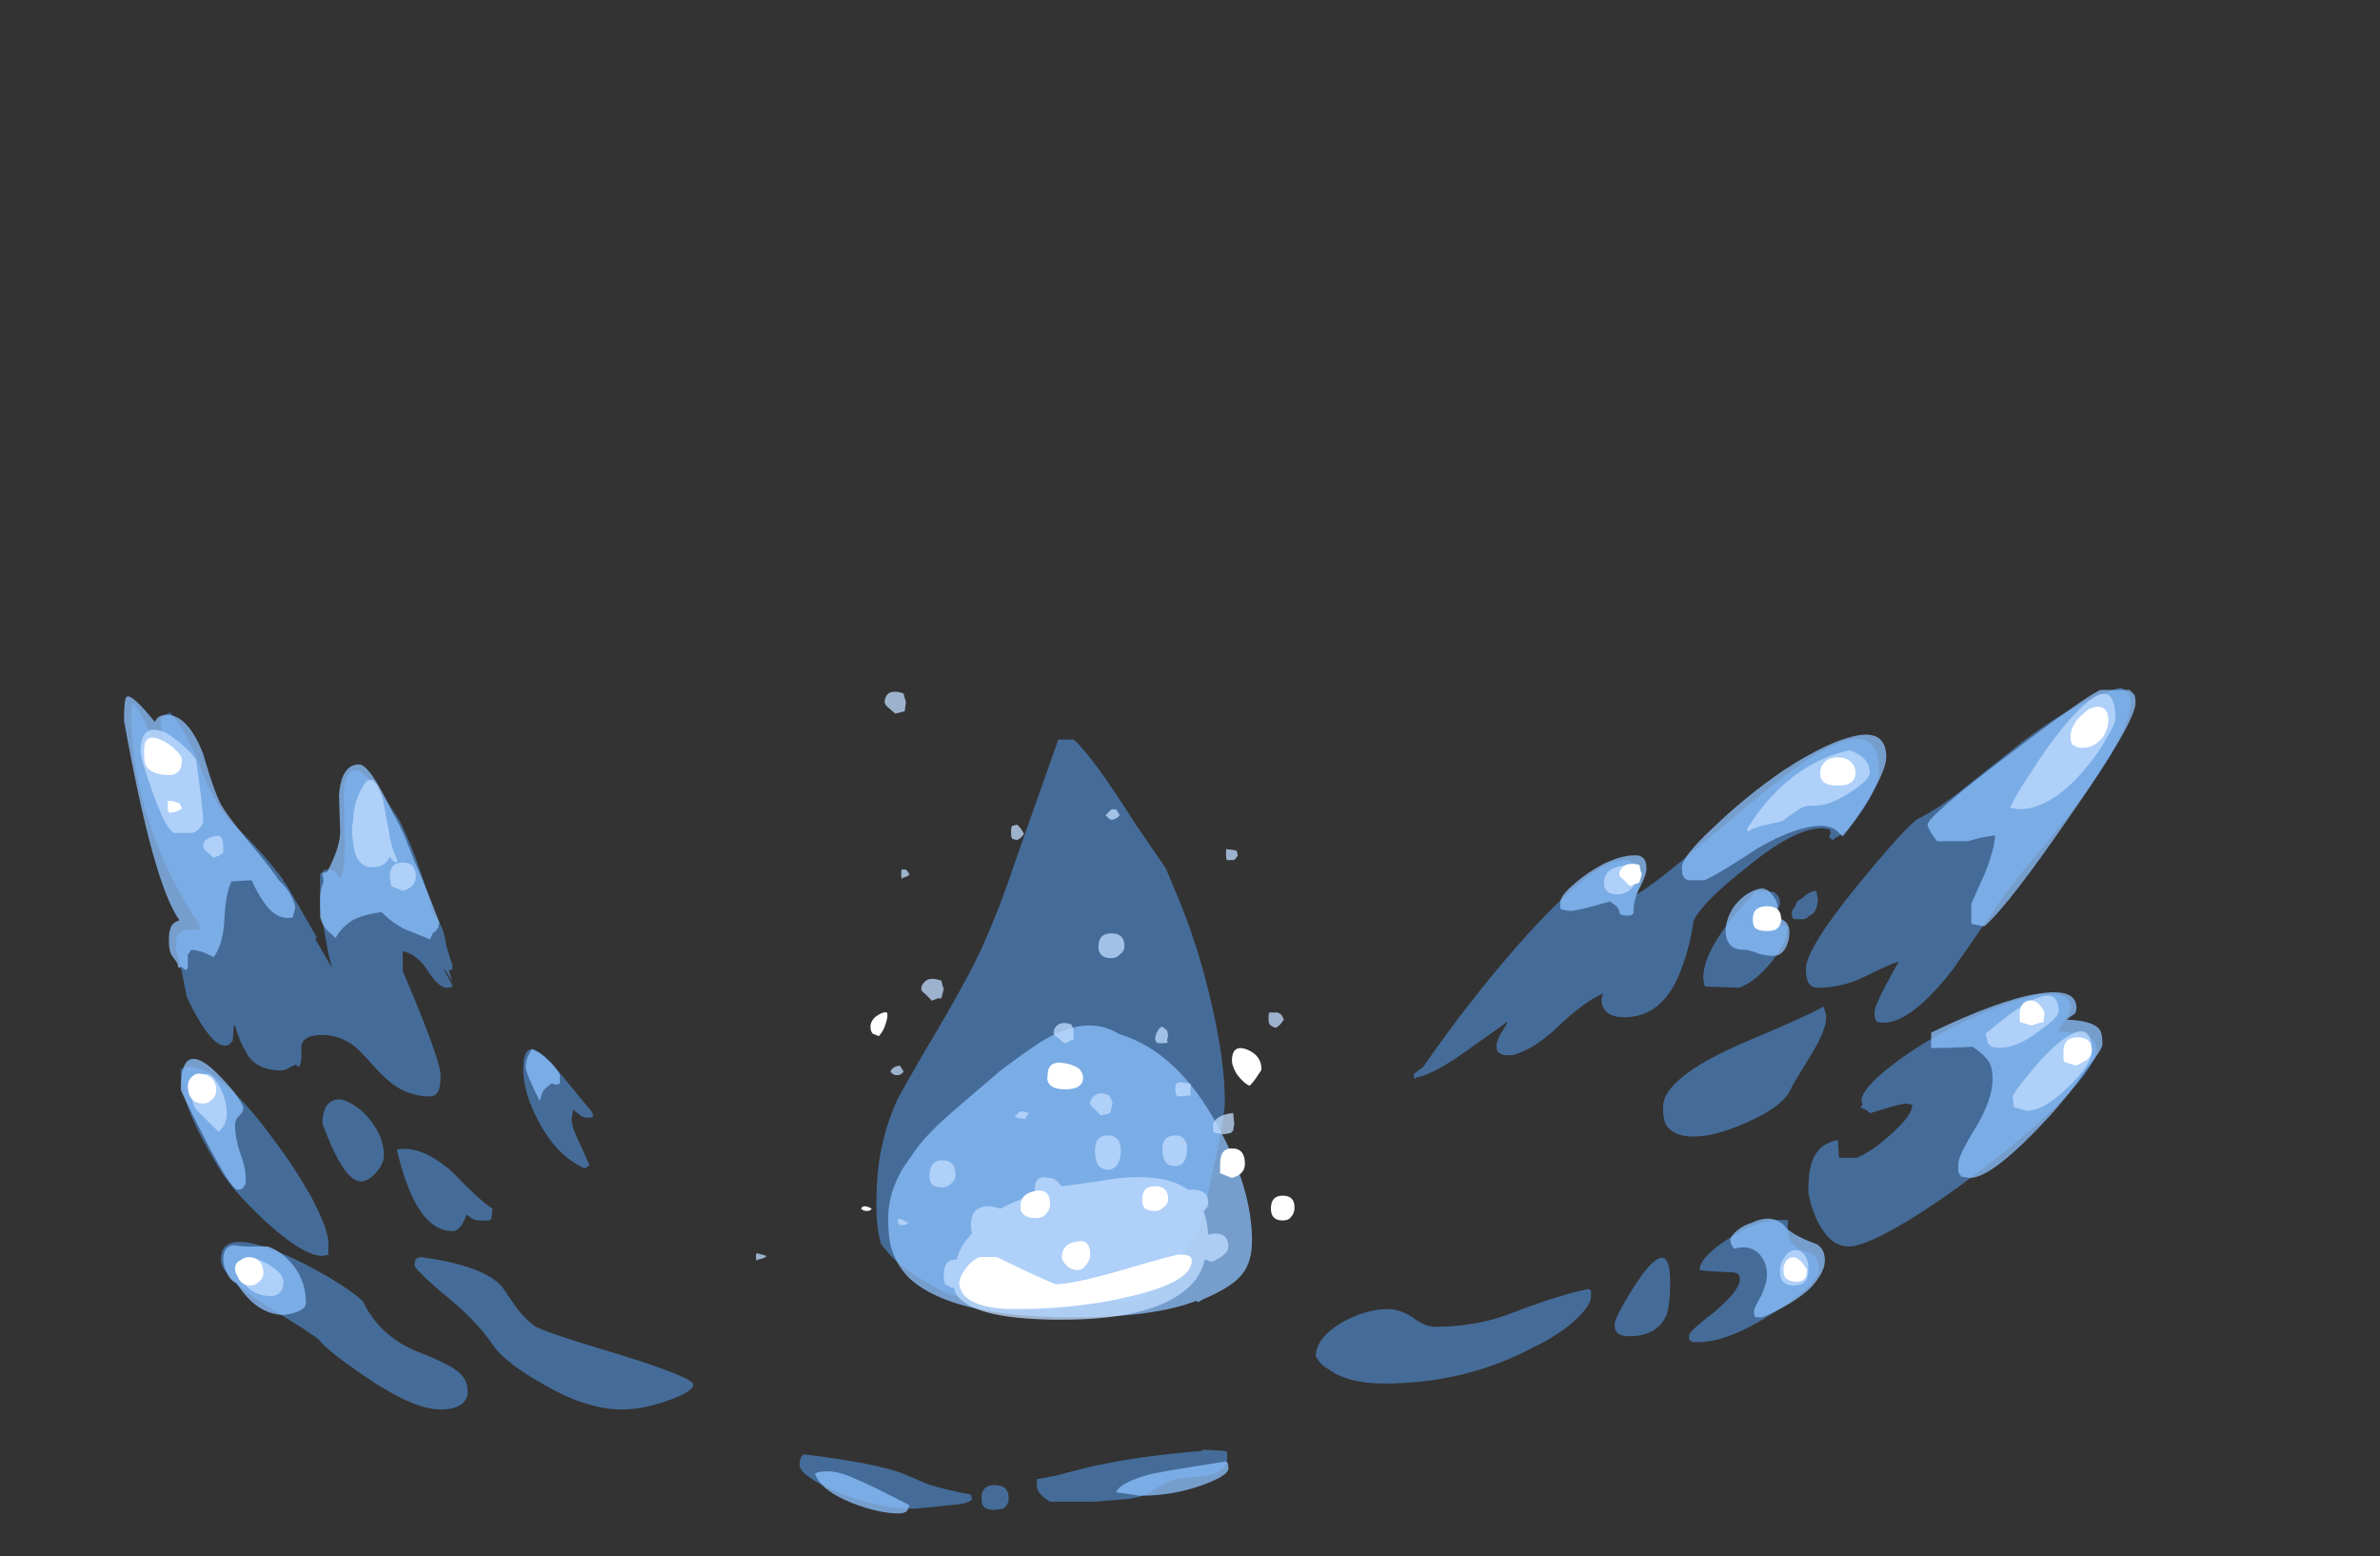 <?xml version="1.0" encoding="UTF-8" standalone="no"?>
<svg xmlns:ffdec="https://www.free-decompiler.com/flash" xmlns:xlink="http://www.w3.org/1999/xlink" ffdec:objectType="frame" height="460.95px" width="705.25px" xmlns="http://www.w3.org/2000/svg">
  <rect width="100%" height="100%" fill="#333333" stroke="none"/>
  <g transform="matrix(1.0, 0.0, 0.0, 1.0, 230.3, 397.95)">
    <use ffdec:characterId="1831" height="53.75" transform="matrix(7.0, 0.0, 0.0, 7.0, -193.55, -325.85)" width="85.15" xlink:href="#shape0"/>
  </g>
  <defs>
    <g id="shape0" transform="matrix(1.0, 0.0, 0.0, 1.0, 27.65, 46.55)">
      <path d="M11.9 -25.55 L12.55 -25.55 Q13.35 -24.85 15.15 -22.0 16.0 -20.75 16.45 -20.1 L16.85 -19.15 Q17.85 -16.8 18.4 -14.3 18.95 -11.95 18.95 -10.2 18.95 -9.6 18.45 -7.3 17.95 -5.0 17.8 -4.75 17.5 -4.25 16.9 -3.4 16.15 -2.45 15.7 -2.1 15.5 -1.95 15.1 -1.75 L14.8 -1.75 14.3 -1.8 14.1 -1.75 13.45 -1.7 13.05 -1.6 Q12.25 -1.4 11.0 -1.4 L8.8 -1.85 7.35 -2.05 7.25 -2.1 7.45 -2.1 7.2 -2.15 7.1 -2.15 Q5.25 -3.1 4.6 -3.95 L4.4 -4.2 Q4.2 -4.85 4.2 -5.85 4.2 -7.4 4.45 -8.4 4.65 -9.35 5.1 -10.35 5.4 -10.9 6.3 -12.45 7.35 -14.2 8.1 -15.6 9.1 -17.45 10.15 -20.6 L11.9 -25.55 M2.85 -46.55 L2.85 -46.55 M44.55 -21.75 L44.25 -21.8 Q43.05 -21.8 41.05 -20.15 39.2 -18.7 38.8 -17.9 38.6 -16.6 38.2 -15.65 37.45 -13.8 35.85 -13.8 35.15 -13.8 34.95 -14.25 34.85 -14.5 34.95 -14.75 L34.95 -14.8 Q34.15 -14.45 33.05 -13.4 32.05 -12.45 31.15 -12.2 30.65 -12.15 30.5 -12.35 30.45 -12.4 30.45 -12.6 30.45 -12.75 30.6 -13.05 L30.9 -13.55 30.9 -13.6 29.0 -12.25 Q27.7 -11.35 27.05 -11.25 L27.0 -11.2 Q26.95 -11.2 26.95 -11.4 L27.35 -11.7 Q29.25 -14.45 31.4 -16.9 34.55 -20.45 35.8 -20.45 36.55 -20.45 36.5 -19.7 36.5 -19.1 36.3 -18.95 37.05 -19.35 39.1 -21.1 41.6 -23.2 42.5 -23.9 44.4 -25.35 45.4 -25.55 46.65 -25.8 46.65 -24.2 46.65 -23.7 46.0 -22.65 45.3 -21.6 44.8 -21.4 L44.7 -21.3 Q44.45 -21.4 44.6 -21.6 L44.55 -21.75 M39.2 -15.45 Q39.2 -16.25 39.95 -17.35 40.45 -18.1 41.45 -19.15 L42.2 -19.1 42.35 -18.95 Q42.45 -18.85 42.45 -18.6 42.45 -18.45 42.15 -18.15 41.95 -17.9 42.05 -17.7 L42.3 -17.65 42.65 -17.7 Q42.7 -17.65 42.75 -17.65 L42.75 -17.45 Q42.75 -17.0 42.1 -16.15 41.35 -15.25 40.7 -15.05 L39.3 -15.1 39.25 -15.15 39.2 -15.45 M44.05 -18.8 Q44.05 -18.35 43.8 -18.15 L43.7 -18.1 Q43.55 -17.95 43.45 -17.95 L43.05 -17.95 Q42.95 -18.0 42.95 -18.2 42.95 -18.35 43.1 -18.5 43.15 -18.75 43.35 -18.8 43.65 -19.1 43.95 -19.15 L44.0 -19.1 44.05 -18.8 M43.55 -15.85 Q43.55 -16.7 45.75 -19.4 47.8 -21.9 48.3 -22.2 49.2 -22.65 50.25 -23.5 L52.2 -25.05 Q54.65 -27.05 56.85 -27.75 57.3 -27.6 57.3 -27.15 57.3 -25.35 52.95 -20.25 52.35 -19.55 51.35 -18.1 L49.75 -15.8 Q47.8 -13.3 46.55 -13.6 L46.5 -13.7 Q46.45 -13.8 46.45 -14.0 46.45 -14.25 46.9 -15.1 47.3 -15.85 47.45 -16.1 L47.45 -16.15 Q47.1 -16.05 46.0 -15.5 45.05 -15.05 44.05 -15.05 43.7 -15.05 43.6 -15.4 43.55 -15.55 43.55 -15.85 M25.85 -1.45 Q26.35 -1.45 26.9 -1.1 27.4 -0.7 27.85 -0.7 29.65 -0.7 31.15 -1.3 33.1 -2.05 34.35 -2.3 34.4 -2.25 34.45 -2.25 L34.45 -2.0 Q34.45 -1.6 33.8 -1.0 33.1 -0.35 31.95 0.2 29.1 1.7 25.7 1.7 24.15 1.7 23.35 1.1 23.05 0.95 22.9 0.7 L22.8 0.55 Q22.8 -0.2 23.85 -0.85 24.9 -1.45 25.85 -1.45 M43.85 -12.35 Q43.05 -11.05 42.95 -10.85 42.65 -10.05 41.05 -9.35 39.7 -8.75 38.8 -8.75 37.9 -8.75 37.6 -9.3 37.5 -9.55 37.5 -10.0 37.5 -11.1 40.2 -12.4 40.95 -12.75 42.5 -13.4 43.85 -14.0 44.3 -14.25 L44.4 -13.9 Q44.45 -13.35 43.85 -12.35 M46.05 -9.9 Q45.9 -9.95 45.85 -10.0 L45.95 -10.1 Q45.9 -10.2 45.9 -10.25 45.9 -10.8 47.3 -11.85 48.55 -12.8 50.3 -13.65 52.15 -14.5 53.35 -14.75 54.75 -14.95 54.75 -14.2 54.75 -14.05 54.55 -13.75 L54.25 -13.3 54.2 -13.2 Q55.2 -13.15 55.55 -12.95 55.85 -12.8 55.85 -12.45 55.85 -11.8 54.5 -10.4 53.25 -9.1 51.3 -7.6 49.45 -6.15 47.8 -5.15 46.05 -4.1 45.35 -4.1 44.55 -4.1 44.0 -5.25 43.75 -5.8 43.65 -6.4 43.65 -7.25 43.8 -7.65 44.05 -8.45 44.9 -8.6 L44.95 -7.85 45.7 -7.85 Q46.4 -8.15 47.15 -8.85 48.0 -9.6 48.05 -10.05 L48.05 -10.1 47.8 -10.15 Q47.65 -10.15 46.95 -9.95 L46.3 -9.75 Q46.2 -9.75 46.15 -9.85 L46.05 -9.9 M36.65 -2.95 Q37.8 -4.45 37.8 -2.6 37.8 -1.65 37.65 -1.2 37.25 -0.3 36.05 -0.3 35.6 -0.3 35.5 -0.55 35.45 -0.6 35.45 -0.8 35.45 -1.0 35.85 -1.7 36.25 -2.4 36.65 -2.95 M38.7 -0.05 L38.7 -0.1 38.6 -0.15 38.6 -0.35 Q38.6 -0.5 39.7 -1.35 40.75 -2.25 40.75 -2.7 40.75 -2.9 40.65 -2.95 L40.5 -3.0 39.45 -3.05 39.05 -3.1 Q39.05 -3.65 40.3 -4.45 41.7 -5.35 42.8 -5.2 42.65 -4.25 43.35 -3.95 43.8 -3.8 43.85 -3.75 44.1 -3.55 44.1 -3.15 44.1 -2.5 42.2 -1.3 40.25 -0.05 39.0 -0.05 L38.7 -0.05 M18.95 4.55 Q19.0 4.6 19.05 4.6 19.05 4.65 19.05 4.85 19.05 5.3 18.55 5.5 18.3 5.6 17.65 5.65 L16.85 5.75 Q16.6 5.8 16.2 6.05 L15.8 6.3 Q15.35 6.55 14.7 6.6 L13.45 6.7 11.55 6.7 Q11.2 6.5 11.05 6.25 10.95 6.0 11.0 5.75 L11.8 5.6 12.95 5.3 Q14.95 4.8 18.0 4.55 L18.0 4.5 18.95 4.55 M7.3 6.85 L5.8 7.0 Q4.3 7.0 2.55 6.3 0.95 5.6 0.95 5.15 0.95 4.75 1.15 4.7 4.05 5.05 5.3 5.5 L6.35 5.95 Q7.1 6.2 8.2 6.4 L8.25 6.6 Q8.1 6.8 7.3 6.85 M9.55 7.0 L9.2 7.05 Q8.8 7.05 8.7 6.85 8.65 6.75 8.65 6.55 8.65 6.0 9.2 6.0 9.8 6.0 9.8 6.55 9.8 6.85 9.55 7.0 M-27.25 -27.1 Q-26.9 -26.65 -26.55 -25.8 -26.1 -24.75 -25.85 -24.3 L-25.8 -24.25 Q-25.8 -24.2 -25.8 -24.4 -25.8 -24.6 -25.95 -25.35 -26.1 -26.1 -26.1 -26.3 L-26.1 -26.4 Q-26.1 -26.5 -25.7 -26.7 -25.0 -25.95 -24.35 -24.2 -23.7 -22.6 -22.95 -21.9 -21.75 -20.75 -20.9 -19.6 L-20.9 -19.55 -20.8 -19.45 -19.5 -17.2 -19.55 -17.1 -18.85 -15.9 -19.0 -16.5 -19.35 -18.45 -19.35 -19.85 -19.25 -19.95 Q-19.2 -20.05 -19.0 -20.05 -18.75 -20.05 -18.65 -19.9 L-18.5 -19.7 Q-18.3 -19.95 -18.3 -21.2 L-18.35 -23.3 Q-18.25 -24.35 -17.8 -24.25 -17.25 -24.1 -16.0 -22.15 -15.3 -20.75 -14.7 -18.7 L-14.55 -18.15 Q-14.35 -18.0 -14.25 -17.7 -14.1 -17.45 -14.0 -16.8 L-13.75 -16.0 -13.75 -15.85 Q-13.75 -15.8 -13.9 -15.8 L-13.75 -15.3 -14.05 -15.8 -14.1 -15.8 Q-13.9 -15.45 -13.75 -15.15 L-13.75 -15.1 Q-13.8 -15.05 -14.0 -15.05 -14.3 -15.05 -14.75 -15.7 -15.2 -16.45 -15.85 -16.6 L-15.85 -15.75 Q-14.25 -12.0 -14.25 -11.35 -14.25 -11.0 -14.3 -10.8 -14.4 -10.45 -14.7 -10.45 -15.45 -10.45 -16.1 -10.85 -16.5 -11.1 -17.1 -11.75 -17.7 -12.45 -18.0 -12.65 -18.6 -13.05 -19.25 -13.05 -20.1 -13.05 -20.15 -12.55 -20.1 -11.9 -20.25 -11.7 L-20.4 -11.8 Q-20.45 -11.75 -20.6 -11.7 -20.8 -11.55 -21.0 -11.55 -22.1 -11.55 -22.5 -12.35 -22.75 -12.75 -22.95 -13.45 L-23.0 -13.45 -23.05 -12.8 -23.15 -12.7 Q-23.2 -12.6 -23.4 -12.6 -23.8 -12.6 -24.4 -13.55 -24.85 -14.3 -25.0 -14.7 L-25.2 -15.7 -25.45 -16.7 Q-25.45 -17.15 -25.4 -17.25 -25.2 -17.55 -24.45 -17.5 L-24.45 -17.7 Q-25.75 -19.6 -26.5 -21.8 -27.35 -24.3 -27.35 -26.55 -27.35 -27.05 -27.25 -27.1 M-24.7 -9.4 Q-25.25 -10.6 -25.25 -11.6 -24.6 -11.95 -23.5 -11.05 -22.55 -10.3 -21.45 -8.8 -20.45 -7.5 -19.7 -6.15 -19.0 -4.8 -19.0 -4.25 L-19.0 -3.75 -19.25 -3.7 Q-20.05 -3.7 -21.65 -5.15 -23.1 -6.5 -23.65 -7.45 -24.4 -8.7 -24.7 -9.4 M-16.65 -7.95 Q-16.65 -7.6 -17.0 -7.2 -17.35 -6.85 -17.6 -6.85 -18.15 -6.85 -18.75 -8.1 -19.05 -8.75 -19.25 -9.3 -19.25 -10.05 -18.85 -10.25 -18.5 -10.45 -17.95 -10.1 -17.45 -9.8 -17.05 -9.2 -16.65 -8.6 -16.65 -7.95 M-13.75 -7.25 Q-12.5 -5.95 -12.05 -5.7 L-12.1 -5.25 -12.2 -5.2 -12.55 -5.2 Q-12.8 -5.2 -12.95 -5.3 L-13.15 -5.45 Q-13.25 -5.15 -13.4 -4.95 -13.55 -4.75 -13.75 -4.75 -15.3 -4.75 -16.1 -8.2 -15.05 -8.4 -13.75 -7.25 M-17.55 -1.8 Q-17.1 -0.85 -16.3 -0.25 -15.8 0.15 -14.85 0.5 -13.9 0.9 -13.65 1.1 -13.1 1.45 -13.1 2.05 -13.1 2.4 -13.4 2.6 -13.7 2.8 -14.25 2.8 -15.4 2.8 -17.45 1.4 -19.0 0.35 -19.4 -0.15 -19.65 -0.4 -21.65 -1.6 -23.55 -2.85 -23.55 -3.55 -23.55 -4.9 -20.95 -3.8 -20.0 -3.4 -18.9 -2.75 -18.0 -2.2 -17.55 -1.8 M-15.1 -3.65 Q-12.45 -3.3 -11.65 -2.4 L-11.1 -1.6 Q-10.75 -1.1 -10.3 -0.75 -9.95 -0.5 -6.6 0.5 -3.55 1.45 -3.55 1.75 -3.55 2.05 -4.7 2.45 -5.75 2.8 -6.55 2.8 -8.1 2.8 -9.95 1.7 -11.55 0.8 -12.05 0.05 -12.75 -1.0 -14.2 -2.15 -15.35 -3.15 -15.35 -3.3 -15.35 -3.55 -15.25 -3.6 L-15.1 -3.65 M-9.55 -11.85 Q-9.2 -11.45 -8.55 -10.65 L-7.85 -9.8 -7.8 -9.7 Q-7.8 -9.65 -7.8 -9.6 -7.8 -9.55 -8.0 -9.55 -8.25 -9.55 -8.4 -9.7 L-8.65 -9.9 -8.65 -9.8 -8.7 -9.5 Q-8.7 -9.15 -8.4 -8.55 L-7.95 -7.55 -8.0 -7.5 -8.15 -7.4 Q-9.35 -7.95 -10.1 -9.4 -10.75 -10.6 -10.75 -11.6 -10.75 -13.15 -9.55 -11.85" fill="#59a5ff" fill-opacity="0.502" fill-rule="evenodd" stroke="none"/>
      <path d="M7.65 -10.0 L9.4 -11.5 Q10.45 -12.3 11.15 -12.75 13.1 -13.95 14.45 -13.1 16.95 -12.35 18.65 -9.2 20.1 -6.55 20.1 -4.35 20.1 -3.45 19.7 -2.95 19.3 -2.4 18.0 -1.85 17.9 -1.8 17.85 -1.75 17.75 -1.75 17.75 -1.8 15.95 -1.1 12.55 -1.1 7.4 -1.1 5.6 -2.75 5.0 -3.35 4.8 -4.15 4.7 -4.55 4.7 -5.3 4.7 -6.4 5.35 -7.45 L5.7 -7.95 5.8 -8.1 Q6.3 -8.85 7.65 -10.0 M45.1 -21.45 L44.85 -21.7 Q44.55 -21.9 44.2 -21.9 43.15 -21.9 41.5 -20.95 39.85 -19.85 39.25 -19.6 L38.55 -19.6 Q38.35 -19.7 38.35 -19.8 38.3 -19.85 38.3 -20.15 38.3 -20.6 39.65 -21.85 41.0 -23.15 42.6 -24.25 44.45 -25.45 45.6 -25.7 46.95 -26.0 46.95 -24.8 46.95 -24.3 46.2 -23.0 45.5 -21.9 45.1 -21.45 M36.8 -20.1 Q36.8 -19.85 36.55 -19.35 36.25 -18.8 36.25 -18.3 L36.25 -18.2 Q36.2 -18.1 36.0 -18.1 35.65 -18.1 35.65 -18.25 35.65 -18.45 35.25 -18.7 33.9 -18.3 33.55 -18.3 L33.25 -18.35 33.15 -18.4 33.15 -18.65 Q33.15 -18.95 33.75 -19.45 34.25 -19.9 35.0 -20.3 35.75 -20.65 36.25 -20.65 36.8 -20.7 36.8 -20.1 M40.15 -17.45 Q40.15 -18.0 40.55 -18.55 41.05 -19.15 41.65 -19.25 41.95 -19.25 42.15 -18.95 42.35 -18.7 42.35 -18.45 42.35 -18.05 42.6 -17.9 42.85 -17.75 42.85 -17.4 42.85 -17.05 42.7 -16.75 42.5 -16.4 42.2 -16.4 41.7 -16.4 41.4 -16.55 41.1 -16.65 41.0 -16.65 40.4 -16.65 40.25 -17.0 40.15 -17.15 40.15 -17.45 M40.35 -4.4 Q40.35 -4.5 40.6 -4.75 40.9 -5.0 41.25 -5.1 42.2 -5.55 42.75 -4.85 43.15 -4.5 44.0 -4.2 44.35 -4.0 44.35 -3.5 44.35 -3.0 43.75 -2.35 43.0 -1.65 41.7 -1.1 L41.45 -1.1 Q41.35 -1.1 41.35 -1.35 41.35 -1.5 41.65 -2.0 41.9 -2.55 41.9 -2.9 41.9 -3.4 41.6 -3.75 41.2 -4.2 40.5 -4.0 L40.45 -4.1 Q40.35 -4.2 40.35 -4.4 M57.25 -27.65 L57.45 -27.45 Q57.5 -27.35 57.5 -27.1 57.5 -26.3 54.75 -22.35 52.1 -18.5 51.1 -17.65 L50.55 -17.75 50.55 -18.6 51.15 -19.95 Q51.5 -20.85 51.55 -21.4 L51.55 -21.5 50.95 -21.4 50.4 -21.25 49.1 -21.25 Q48.9 -21.5 48.8 -21.7 48.7 -21.85 48.7 -21.95 48.7 -22.3 52.05 -24.85 55.2 -27.25 56.0 -27.65 L57.25 -27.65 M55.0 -14.2 Q55.0 -13.95 54.85 -13.9 L54.65 -13.75 54.6 -13.7 Q55.75 -13.65 56.0 -13.25 56.1 -13.1 56.1 -12.65 56.1 -12.45 55.4 -11.55 54.75 -10.6 53.85 -9.6 51.45 -7.0 50.5 -7.0 L50.15 -7.05 Q50.1 -7.05 50.1 -7.1 50.05 -7.15 50.0 -7.25 L50.0 -7.6 Q50.0 -7.95 50.75 -9.15 51.45 -10.35 51.45 -11.15 51.45 -11.6 51.35 -11.8 51.2 -12.15 50.6 -12.55 L49.4 -12.5 48.85 -12.5 48.85 -13.15 Q51.75 -14.55 53.4 -14.8 55.0 -15.05 55.0 -14.2 M19.05 5.05 Q19.1 5.05 19.1 5.3 19.1 5.6 18.0 6.0 16.75 6.45 15.35 6.45 L14.35 6.3 Q14.5 5.9 15.75 5.55 16.4 5.4 19.0 5.0 L19.05 5.05 M1.6 5.5 Q2.3 5.25 3.35 5.75 3.95 6.0 5.6 6.85 L5.5 7.1 Q5.35 7.2 5.15 7.2 4.3 7.2 3.15 6.75 1.8 6.2 1.6 5.5 M-24.3 -24.95 Q-23.75 -23.05 -23.45 -22.65 -23.15 -22.15 -21.85 -20.6 -21.4 -20.05 -21.1 -19.6 L-20.9 -19.4 Q-20.5 -18.95 -20.4 -18.45 L-20.5 -18.05 Q-20.5 -18.0 -20.7 -18.0 -21.3 -18.0 -21.75 -18.7 -22.0 -19.05 -22.25 -19.6 L-23.1 -19.55 Q-23.35 -19.05 -23.4 -17.95 -23.45 -16.9 -23.85 -16.35 L-24.3 -16.55 Q-24.6 -16.65 -24.8 -16.65 L-24.95 -16.45 -24.95 -15.9 Q-25.0 -15.8 -25.05 -15.8 L-25.25 -15.95 -25.25 -15.9 -25.35 -15.9 -25.4 -16.1 Q-25.55 -16.3 -25.65 -16.45 -25.75 -16.65 -25.75 -17.0 -25.75 -17.4 -25.7 -17.5 -25.65 -17.8 -25.3 -17.9 -26.4 -19.4 -27.65 -26.35 -27.65 -27.25 -27.55 -27.35 -27.35 -27.55 -26.35 -26.3 L-26.25 -26.45 Q-26.1 -26.6 -25.85 -26.6 -24.95 -26.6 -24.3 -24.95 M-25.25 -10.75 Q-25.25 -12.75 -23.95 -11.65 -23.5 -11.25 -23.0 -10.65 -22.6 -10.1 -22.6 -9.95 -22.6 -9.8 -22.8 -9.6 -22.95 -9.45 -22.95 -9.25 -22.95 -8.7 -22.75 -8.1 -22.5 -7.45 -22.5 -7.0 L-22.5 -6.7 -22.55 -6.7 -22.6 -6.6 Q-22.65 -6.5 -22.85 -6.5 -23.1 -6.5 -24.2 -8.6 -25.25 -10.65 -25.25 -10.75 M-23.45 -3.55 Q-23.45 -4.15 -22.95 -4.15 L-22.55 -4.1 -21.55 -4.1 Q-20.9 -3.85 -20.45 -3.25 -19.95 -2.6 -19.95 -1.7 -19.95 -1.35 -20.85 -1.2 -21.85 -1.2 -22.6 -2.15 L-22.9 -2.55 Q-23.15 -2.65 -23.3 -3.0 -23.45 -3.25 -23.45 -3.55 M-15.75 -21.4 L-15.35 -20.4 Q-14.8 -19.15 -14.3 -17.8 L-14.35 -17.6 -14.45 -17.45 Q-14.45 -17.4 -14.55 -17.4 L-14.7 -17.1 -15.7 -17.5 Q-16.25 -17.75 -16.75 -18.25 -17.85 -18.1 -18.25 -17.7 -18.5 -17.5 -18.7 -17.15 L-18.85 -17.3 Q-19.25 -17.6 -19.35 -18.05 -19.35 -18.25 -19.35 -18.85 -19.35 -19.15 -19.2 -19.55 L-19.25 -19.9 -19.05 -19.95 -18.9 -20.25 Q-18.5 -21.1 -18.5 -21.65 L-18.55 -23.2 Q-18.45 -24.5 -17.7 -24.5 -17.25 -24.5 -16.3 -22.5 -16.0 -22.0 -15.75 -21.4 M-10.55 -12.15 L-10.4 -12.45 Q-10.05 -12.35 -9.55 -11.85 -9.2 -11.45 -9.2 -11.35 -9.2 -11.15 -9.2 -11.1 L-9.2 -11.0 Q-9.25 -10.95 -9.4 -10.95 L-9.55 -11.0 Q-9.9 -10.75 -9.95 -10.6 -10.0 -10.45 -10.05 -10.25 -10.65 -11.45 -10.65 -11.7 -10.65 -11.9 -10.55 -12.15" fill="#8cc1ff" fill-opacity="0.753" fill-rule="evenodd" stroke="none"/>
      <path d="M14.5 -22.35 Q14.4 -22.2 14.15 -22.15 L14.05 -22.2 13.9 -22.35 14.15 -22.6 14.35 -22.6 14.5 -22.35 M14.5 -16.45 Q14.35 -16.3 14.15 -16.3 13.75 -16.3 13.65 -16.55 13.6 -16.6 13.6 -16.8 13.6 -17.35 14.15 -17.35 14.7 -17.35 14.7 -16.8 14.7 -16.6 14.5 -16.45 M19.5 -20.65 L19.4 -20.5 Q19.35 -20.45 19.25 -20.45 L19.05 -20.45 Q19.0 -20.45 19.0 -20.7 19.0 -21.05 19.05 -20.9 L19.2 -20.9 19.45 -20.85 19.5 -20.65 M10.45 -21.55 Q10.3 -21.35 10.15 -21.3 L9.95 -21.35 Q9.9 -21.4 9.9 -21.65 9.9 -21.85 9.95 -21.9 L10.15 -21.95 Q10.3 -21.85 10.45 -21.55 M4.65 -26.95 Q4.55 -27.05 4.55 -27.15 4.55 -27.35 4.7 -27.5 4.95 -27.65 5.35 -27.5 L5.4 -27.3 5.45 -27.15 5.4 -26.75 5.0 -26.65 4.65 -26.95 M5.3 -19.7 L5.3 -19.65 Q5.25 -19.65 5.25 -19.85 5.25 -20.1 5.3 -20.05 L5.45 -20.05 5.5 -20.0 5.6 -19.85 Q5.55 -19.75 5.3 -19.7 M7.0 -15.15 L7.05 -15.0 6.95 -14.6 6.8 -14.6 6.55 -14.5 6.25 -14.8 Q6.1 -14.9 6.1 -15.0 6.1 -15.2 6.3 -15.35 6.5 -15.5 6.95 -15.35 L7.0 -15.15 M7.0 -7.75 Q7.55 -7.75 7.55 -7.1 7.55 -6.9 7.35 -6.75 7.2 -6.6 7.0 -6.6 6.6 -6.6 6.5 -6.8 6.45 -6.9 6.45 -7.1 6.45 -7.75 7.0 -7.75 M10.5 -9.5 Q10.2 -9.5 10.05 -9.6 L10.25 -9.8 Q10.4 -9.85 10.65 -9.75 L10.5 -9.5 M5.35 -11.5 Q5.3 -11.4 5.15 -11.35 L5.0 -11.35 Q4.85 -11.4 4.8 -11.5 4.8 -11.55 4.9 -11.65 5.05 -11.75 5.2 -11.75 L5.35 -11.5 M5.2 -5.0 L5.15 -5.05 Q5.1 -5.15 5.1 -5.25 L5.25 -5.25 5.55 -5.1 Q5.5 -5.0 5.2 -5.0 M9.45 -5.7 Q10.1 -6.05 10.9 -6.3 L10.9 -6.5 Q10.9 -7.15 11.5 -7.0 11.75 -7.0 11.9 -6.8 L12.05 -6.65 13.55 -6.85 Q16.2 -7.35 17.4 -6.5 L17.6 -6.5 Q18.25 -6.5 18.25 -5.95 18.25 -5.75 18.05 -5.6 18.2 -5.2 18.25 -4.6 L18.5 -4.65 Q19.1 -4.65 19.1 -4.1 19.1 -3.9 18.9 -3.75 18.75 -3.6 18.4 -3.45 L18.1 -3.55 Q17.95 -2.9 17.5 -2.45 16.05 -1.0 12.05 -1.0 8.9 -1.0 7.9 -1.75 7.55 -2.0 7.5 -2.3 L7.5 -2.35 Q7.35 -2.35 7.3 -2.4 L7.1 -2.5 7.1 -2.55 Q7.05 -2.65 7.05 -2.9 7.05 -3.55 7.55 -3.55 L7.6 -3.55 Q7.75 -4.15 8.25 -4.65 8.2 -4.8 8.2 -5.0 8.2 -5.85 9.05 -5.8 9.3 -5.75 9.45 -5.7 M21.35 -13.9 L21.45 -13.7 21.3 -13.5 Q21.2 -13.4 21.1 -13.35 20.95 -13.4 20.9 -13.45 20.8 -13.5 20.8 -13.7 20.8 -14.05 20.85 -14.0 L21.2 -14.0 21.35 -13.9 M17.5 -11.0 L17.5 -10.5 Q17.25 -10.45 16.95 -10.45 L16.9 -10.5 Q16.85 -10.55 16.85 -10.8 16.85 -11.05 17.05 -11.05 L17.45 -11.0 17.5 -11.0 M18.9 -8.85 L18.55 -8.9 18.5 -8.95 18.45 -8.95 Q18.45 -9.05 18.45 -9.25 18.45 -9.35 18.6 -9.5 18.85 -9.7 19.3 -9.75 L19.35 -9.3 19.3 -9.0 19.2 -8.9 18.9 -8.85 M16.55 -13.05 L16.5 -12.8 16.55 -12.75 Q16.5 -12.7 16.3 -12.7 16.05 -12.7 16.05 -12.75 L16.0 -12.85 Q16.0 -13.05 16.1 -13.2 16.2 -13.4 16.3 -13.4 L16.5 -13.25 16.55 -13.05 M12.5 -13.4 Q12.55 -13.3 12.55 -13.1 L12.55 -12.85 12.5 -12.85 12.4 -12.8 Q12.25 -12.7 12.15 -12.7 L11.8 -13.0 Q11.7 -13.05 11.7 -13.1 11.7 -13.3 11.8 -13.4 12.0 -13.65 12.45 -13.5 L12.5 -13.4 M14.1 -9.75 L13.95 -9.7 13.7 -9.65 13.4 -9.95 Q13.25 -10.05 13.25 -10.15 13.25 -10.35 13.45 -10.5 13.65 -10.65 14.05 -10.5 L14.15 -10.3 14.2 -10.15 14.1 -9.75 M14.0 -7.35 Q13.6 -7.35 13.5 -7.75 13.45 -7.95 13.45 -8.15 13.45 -8.8 14.0 -8.8 14.55 -8.8 14.55 -8.15 14.55 -7.85 14.45 -7.65 14.3 -7.35 14.0 -7.35 M16.85 -7.5 Q16.45 -7.5 16.35 -7.85 16.3 -8.05 16.3 -8.2 16.3 -8.8 16.85 -8.8 17.35 -8.8 17.35 -8.2 17.35 -7.95 17.25 -7.75 17.15 -7.5 16.85 -7.5 M42.55 -22.1 L41.9 -21.95 Q41.35 -21.85 41.1 -21.65 L41.05 -21.75 Q41.65 -22.75 42.5 -23.55 43.8 -24.75 45.4 -25.1 46.25 -24.8 46.25 -24.15 46.25 -23.85 45.4 -23.3 44.5 -22.7 43.7 -22.75 43.45 -22.75 43.1 -22.5 L42.55 -22.1 M36.05 -19.15 Q35.85 -19.0 35.6 -19.0 35.15 -19.0 35.05 -19.25 35.0 -19.3 35.0 -19.5 35.0 -20.05 35.7 -20.2 36.35 -20.35 36.35 -19.7 36.35 -19.35 36.05 -19.15 M43.5 -2.6 Q43.35 -2.45 43.05 -2.45 42.6 -2.45 42.5 -2.75 42.45 -2.85 42.45 -3.05 42.45 -3.4 42.65 -3.65 42.8 -3.9 43.05 -3.95 43.3 -3.95 43.45 -3.8 43.65 -3.55 43.65 -3.2 43.65 -2.75 43.5 -2.6 M56.3 -25.65 Q55.95 -25.0 55.4 -24.35 53.95 -22.6 52.55 -22.6 L52.25 -22.65 52.2 -22.65 Q52.3 -23.0 53.0 -24.05 53.75 -25.25 54.5 -26.15 56.65 -28.7 56.65 -26.4 56.65 -26.25 56.3 -25.65 M54.65 -10.85 Q53.6 -9.8 52.85 -9.85 L52.35 -10.0 52.3 -10.45 Q52.4 -10.7 52.95 -11.35 53.5 -12.05 54.05 -12.55 55.65 -13.95 55.65 -12.35 55.65 -11.8 54.65 -10.85 M53.4 -13.2 Q52.5 -12.5 51.7 -12.5 L51.4 -12.55 51.25 -12.7 51.15 -13.1 Q54.25 -15.75 54.25 -14.05 54.25 -13.8 53.4 -13.2 M-25.15 -25.3 Q-24.75 -24.95 -24.6 -24.7 -24.5 -24.0 -24.4 -23.2 -24.3 -22.4 -24.3 -22.1 -24.3 -21.95 -24.45 -21.8 -24.6 -21.6 -24.85 -21.6 L-25.55 -21.6 Q-25.9 -21.8 -26.45 -23.35 -26.95 -24.75 -26.95 -25.05 -26.95 -26.3 -25.9 -25.85 -25.55 -25.65 -25.15 -25.3 M-23.45 -20.75 L-23.6 -20.65 Q-23.75 -20.6 -23.85 -20.55 L-24.2 -20.85 Q-24.3 -20.95 -24.3 -21.05 -24.3 -21.35 -23.85 -21.45 -23.45 -21.6 -23.45 -21.05 L-23.45 -20.75 M-23.65 -8.95 L-24.55 -9.85 Q-24.8 -10.15 -24.8 -10.6 -24.8 -11.2 -24.6 -11.4 L-24.05 -11.4 Q-23.75 -11.2 -23.55 -10.75 -23.3 -10.25 -23.3 -9.7 -23.3 -9.25 -23.65 -8.95 M-16.45 -21.75 Q-16.35 -21.0 -16.1 -20.5 L-16.1 -20.35 Q-16.25 -20.35 -16.4 -20.6 -16.5 -20.35 -16.7 -20.25 -16.85 -20.15 -17.15 -20.15 -17.85 -20.15 -17.95 -21.2 -18.05 -21.7 -17.95 -22.1 -17.95 -22.85 -17.55 -23.55 -17.1 -24.35 -16.7 -23.05 L-16.45 -21.75 M-15.3 -19.75 Q-15.3 -19.3 -15.85 -19.15 L-16.35 -19.35 -16.35 -19.4 -16.4 -19.75 Q-16.4 -20.35 -15.85 -20.35 -15.3 -20.35 -15.3 -19.75 M-20.95 -2.3 Q-21.1 -2.0 -21.45 -2.0 -22.1 -2.0 -22.55 -2.5 -22.8 -2.8 -22.8 -3.05 -22.8 -3.9 -21.85 -3.5 -21.5 -3.35 -21.2 -3.1 -20.9 -2.85 -20.9 -2.6 -20.9 -2.45 -20.95 -2.3 M-0.8 -3.55 L-0.85 -3.5 Q-0.9 -3.5 -0.9 -3.7 -0.9 -3.85 -0.8 -3.8 L-0.45 -3.7 Q-0.5 -3.6 -0.8 -3.55" fill="#bfdcff" fill-opacity="0.753" fill-rule="evenodd" stroke="none"/>
      <path d="M11.45 -11.35 Q11.45 -12.0 12.2 -11.85 12.5 -11.8 12.75 -11.65 12.95 -11.45 12.95 -11.25 12.95 -10.75 12.2 -10.75 11.65 -10.75 11.5 -11.0 11.4 -11.15 11.45 -11.35 M4.6 -13.55 Q4.5 -13.2 4.3 -13.0 L4.05 -13.1 Q3.95 -13.2 3.95 -13.4 3.95 -13.65 4.2 -13.85 4.5 -14.05 4.65 -14.0 4.7 -13.85 4.6 -13.55 M3.8 -5.6 Q3.65 -5.6 3.55 -5.7 3.65 -5.9 4.0 -5.7 3.95 -5.6 3.8 -5.6 M11.55 -5.9 Q11.55 -5.65 11.4 -5.5 11.25 -5.3 10.95 -5.3 10.5 -5.3 10.35 -5.55 10.3 -5.6 10.3 -5.8 10.3 -6.35 10.95 -6.45 11.55 -6.55 11.55 -5.9 M7.75 -2.35 L7.7 -2.5 Q7.7 -2.75 7.9 -3.05 8.15 -3.45 8.55 -3.65 L9.3 -3.65 10.65 -3.0 Q11.75 -2.5 11.8 -2.5 12.65 -2.5 15.45 -3.35 16.5 -3.65 16.95 -3.75 17.55 -3.8 17.55 -3.5 17.55 -2.6 15.0 -2.0 12.75 -1.45 10.05 -1.45 8.5 -1.45 7.95 -2.0 7.8 -2.15 7.75 -2.35 M20.35 -11.35 Q20.2 -11.1 20.0 -10.9 19.75 -11.0 19.45 -11.4 19.25 -11.75 19.25 -11.95 19.25 -12.65 19.85 -12.45 20.5 -12.2 20.5 -11.6 20.5 -11.55 20.35 -11.35 M18.75 -7.25 Q18.75 -7.4 18.75 -7.6 18.75 -8.25 19.25 -8.25 19.8 -8.25 19.8 -7.6 19.8 -7.15 19.25 -7.0 L18.75 -7.2 18.75 -7.25 M16.35 -5.75 Q16.2 -5.6 16.0 -5.6 15.6 -5.6 15.5 -5.8 15.45 -5.9 15.45 -6.1 15.45 -6.65 16.0 -6.65 16.55 -6.65 16.55 -6.1 16.55 -5.9 16.35 -5.75 M12.65 -4.3 Q13.25 -4.45 13.25 -3.75 13.25 -3.55 13.1 -3.35 12.95 -3.1 12.7 -3.1 12.4 -3.1 12.2 -3.35 12.05 -3.5 12.05 -3.65 12.05 -4.2 12.65 -4.3 M21.75 -5.35 Q21.65 -5.2 21.4 -5.2 20.9 -5.2 20.9 -5.7 20.9 -6.25 21.4 -6.25 21.9 -6.25 21.9 -5.75 21.9 -5.5 21.75 -5.35 M44.9 -23.6 Q44.5 -23.6 44.3 -23.75 44.15 -23.9 44.15 -24.1 44.15 -24.45 44.4 -24.65 44.6 -24.8 44.9 -24.8 45.2 -24.8 45.4 -24.65 45.65 -24.45 45.65 -24.15 45.65 -23.6 44.9 -23.6 M36.55 -20.0 L36.6 -19.85 36.5 -19.5 36.35 -19.45 36.1 -19.35 35.8 -19.65 Q35.65 -19.75 35.65 -19.85 35.65 -20.05 35.85 -20.2 36.05 -20.35 36.5 -20.25 L36.55 -20.0 M42.25 -17.5 Q42.1 -17.45 41.9 -17.45 41.45 -17.45 41.35 -17.65 41.3 -17.75 41.3 -17.95 41.3 -18.5 41.9 -18.5 42.5 -18.5 42.5 -17.95 42.5 -17.65 42.25 -17.5 M42.85 -2.65 L42.65 -2.8 42.65 -2.85 Q42.6 -2.9 42.6 -3.1 42.6 -3.45 42.85 -3.6 43.2 -3.8 43.6 -3.1 L43.55 -2.8 43.45 -2.7 Q43.35 -2.6 43.1 -2.6 L42.85 -2.65 M56.35 -26.35 Q56.35 -26.05 56.15 -25.7 55.8 -25.2 55.25 -25.2 55.05 -25.2 55.0 -25.25 L54.8 -25.35 54.8 -25.4 Q54.75 -25.45 54.75 -25.7 54.75 -26.0 55.0 -26.35 55.25 -26.65 55.55 -26.85 55.9 -27.0 56.1 -26.9 56.35 -26.8 56.35 -26.35 M55.65 -12.4 Q55.65 -12.2 55.45 -12.0 L55.0 -11.75 54.5 -11.9 54.45 -12.0 Q54.45 -12.1 54.45 -12.35 54.45 -12.95 55.05 -12.95 55.65 -12.95 55.65 -12.4 M53.6 -13.6 L53.4 -13.55 53.1 -13.45 52.6 -13.6 52.6 -13.65 Q52.6 -13.7 52.6 -13.95 52.6 -14.4 52.95 -14.5 53.35 -14.6 53.65 -14.0 L53.6 -13.6 M-25.45 -25.1 Q-25.2 -24.85 -25.2 -24.7 -25.2 -24.35 -25.35 -24.2 -25.5 -24.05 -25.7 -24.05 -26.55 -24.05 -26.75 -24.5 -26.8 -24.6 -26.8 -25.1 -26.8 -25.9 -26.0 -25.5 -25.7 -25.35 -25.45 -25.1 M-25.2 -22.65 L-25.25 -22.6 -25.45 -22.5 -25.7 -22.45 Q-25.8 -22.45 -25.8 -22.7 -25.8 -23.05 -25.75 -22.95 L-25.6 -22.95 -25.3 -22.85 -25.2 -22.65 M-23.95 -10.3 Q-24.1 -10.15 -24.3 -10.15 -24.75 -10.15 -24.9 -10.55 -24.95 -10.75 -24.95 -10.85 -24.95 -11.15 -24.75 -11.3 -24.6 -11.45 -24.35 -11.4 -23.75 -11.3 -23.75 -10.7 -23.75 -10.45 -23.95 -10.3 M-21.95 -2.6 Q-22.1 -2.45 -22.3 -2.45 -22.7 -2.45 -22.85 -2.85 -22.95 -3.0 -22.95 -3.15 -22.95 -3.4 -22.75 -3.5 -22.55 -3.65 -22.35 -3.65 -21.75 -3.6 -21.75 -2.95 -21.75 -2.75 -21.95 -2.6" fill="#ffffff" fill-rule="evenodd" stroke="none"/>
    </g>
  </defs>
</svg>
